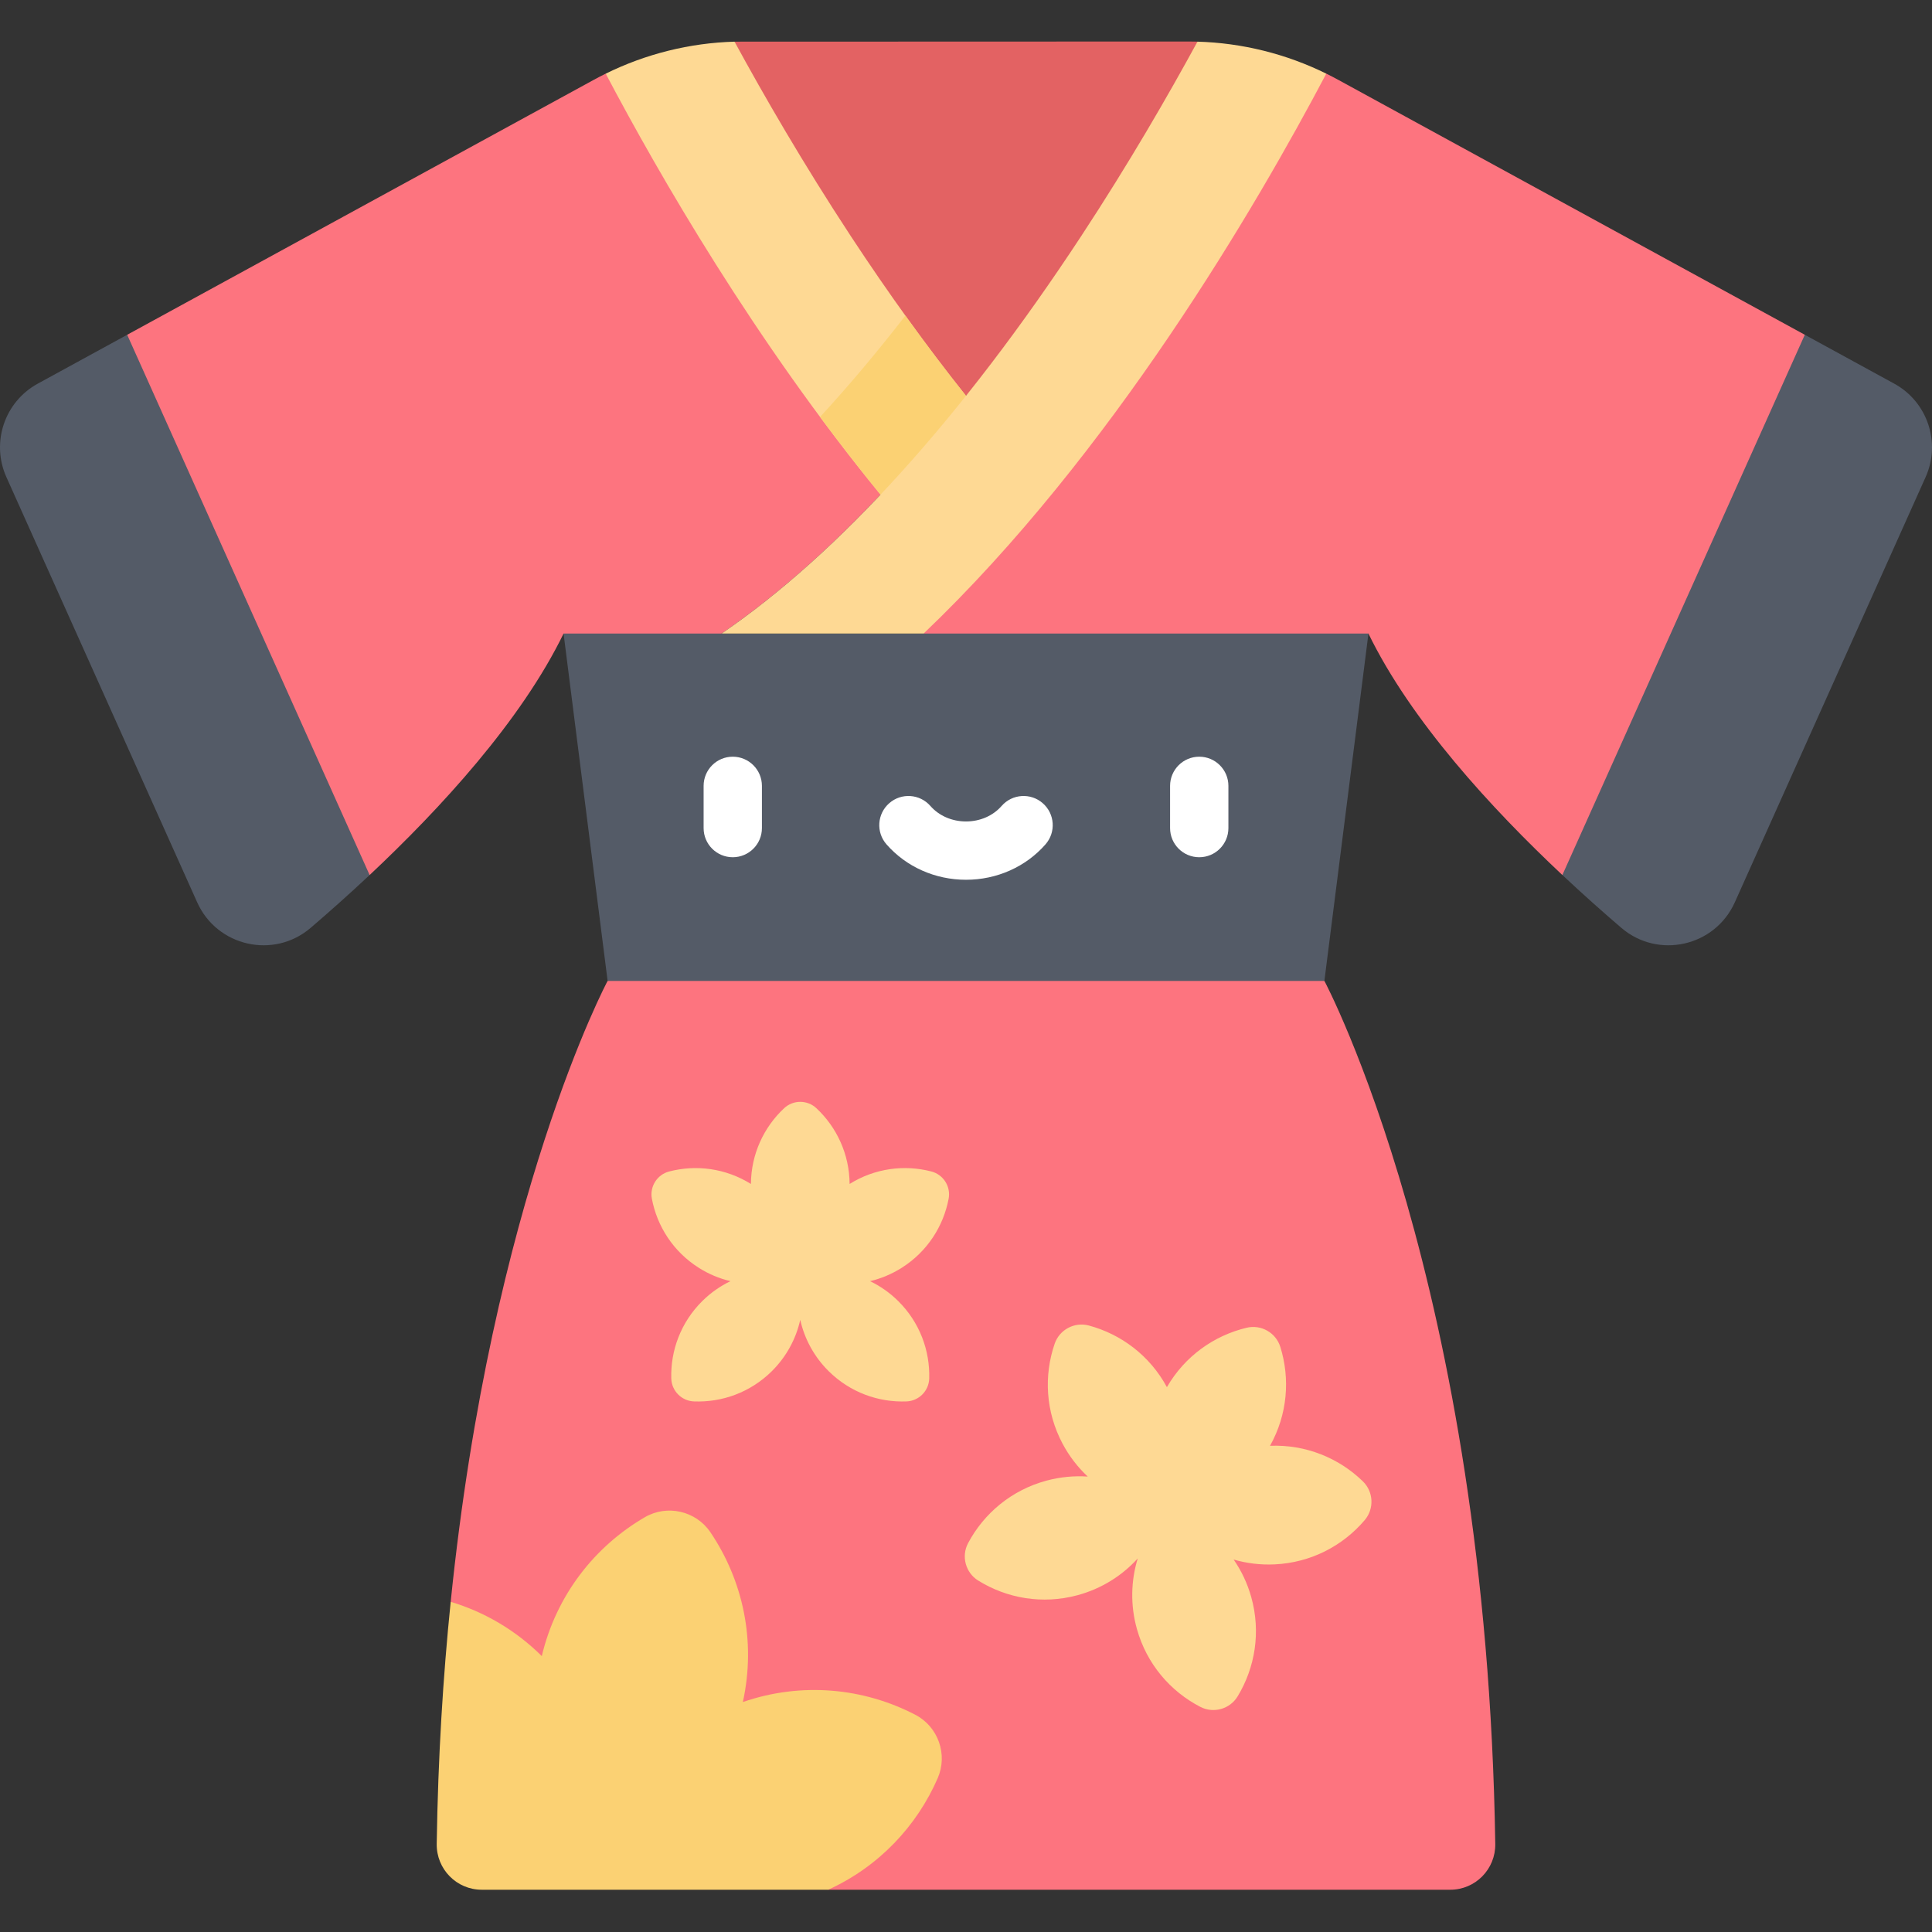 <svg height="512pt" viewBox="0 -11 512 512" width="512pt" xmlns="http://www.w3.org/2000/svg"><rect x="0" y="-11" width="512" height="512" fill="#333333" stroke="none"/><path d="m317.34.039-.375-.012c-.664-.016-1.324-.027-1.988-.027l-120.316.039 13.602 54.406 47.738 39.445 46.926-38.762zm0 0" fill="#e36263"/><path d="m88.496 117.996-54.793-40.277-23.68 12.945c-8.82 4.812-12.445 15.609-8.332 24.77l50.566 112.695c5.262 11.711 20.305 15.113 30.059 6.77 4.758-4.074 10.078-8.793 15.637-14.004zm0 0" fill="#545b67"/><path d="m208.262 54.445-47.738-45.93c-1.039.512-2.07 1.039-3.09 1.598l-123.73 67.605 64.25 143.176c18.75-17.609 40.164-40.883 51.398-63.996l23.504 15.879 18.375-15.879c13.801-9.426 27.918-21.781 42.117-36.816zm0 0" fill="#fd747f"/><path d="m423.504 117.996 54.793-40.277 23.68 12.945c8.82 4.812 12.445 15.609 8.332 24.77l-50.566 112.695c-5.262 11.711-20.305 15.113-30.059 6.77-4.758-4.074-10.078-8.793-15.637-14.004zm0 0" fill="#545b67"/><path d="m354.566 10.113c-1.016-.559-2.051-1.086-3.09-1.598l-22.539 13.531-84.168 115.234v19.617l55.965 18.312 61.914-18.312c11.234 23.113 32.648 46.387 51.395 63.996l64.25-143.176zm0 0" fill="#fd747f"/><path d="m350.98 248.953-94.98-34.535-94.98 34.535s-30.68 57.434-41.582 164.551l100.047 76.297h164.848c6.676 0 12.035-5.477 11.93-12.148-2.262-148.172-45.281-228.699-45.281-228.699zm0 0" fill="#fd747f"/><path d="m149.352 156.898 11.672 92.055h189.953l11.676-92.055zm0 0" fill="#545b67"/><g fill="#fff"><path d="m194.188 216.176c-4.266 0-7.723-3.457-7.723-7.727v-11.188c0-4.266 3.457-7.727 7.723-7.727 4.27 0 7.727 3.461 7.727 7.727v11.188c0 4.27-3.457 7.727-7.727 7.727zm0 0"/><path d="m317.812 216.176c-4.27 0-7.727-3.457-7.727-7.727v-11.188c0-4.266 3.457-7.727 7.727-7.727 4.266 0 7.727 3.461 7.727 7.727v11.188c0 4.27-3.461 7.727-7.727 7.727zm0 0"/><path d="m256 222.148c-8.176 0-15.855-3.426-21.074-9.391-2.809-3.215-2.48-8.094.734-10.902 3.211-2.809 8.094-2.48 10.902.73 2.281 2.609 5.723 4.109 9.438 4.109 3.719 0 7.156-1.496 9.438-4.109 2.809-3.211 7.691-3.539 10.902-.73 3.215 2.809 3.543 7.688.734 10.902-5.219 5.965-12.898 9.391-21.074 9.391zm0 0"/></g><path d="m225.488 51.602c-12.629-19.223-23.082-37.324-30.828-51.562-11.863.34-23.504 3.234-34.137 8.48 14.039 26.625 39.551 70.961 72.824 111.566h22.652v-26.195c-10.219-12.809-20.414-26.926-30.512-42.289zm0 0" fill="#fed994"/><path d="m233.348 120.086h22.652v-26.195c-5.363-6.723-10.719-13.812-16.059-21.246-7.551 9.742-15.109 18.711-22.617 26.852 5.117 6.898 10.457 13.797 16.023 20.59zm0 0" fill="#fbd173"/><path d="m244.77 156.898c49.828-47.523 88.219-113.312 106.707-148.383-10.633-5.242-22.273-8.137-34.137-8.477-7.746 14.234-18.199 32.34-30.828 51.559-31.613 48.117-64.238 84.098-95.281 105.301zm0 0" fill="#fed994"/><path d="m361.672 391.832c2.547-3 2.336-7.496-.48-10.242-6.34-6.172-15.098-9.82-24.621-9.438 4.652-8.316 5.359-17.781 2.723-26.223-1.172-3.754-5.082-5.977-8.906-5.066-8.605 2.051-16.375 7.496-21.148 15.746-4.535-8.379-12.152-14.043-20.695-16.336-3.801-1.016-7.77 1.102-9.047 4.824-2.898 8.438-2.426 18.008 2.098 26.504 1.777 3.344 4.051 6.258 6.668 8.707-3.578-.242-7.258.09-10.914 1.07-9.297 2.5-16.609 8.691-20.797 16.57-1.848 3.477-.676 7.824 2.664 9.906 7.574 4.715 17.004 6.402 26.301 3.902 6.395-1.719 11.844-5.188 15.988-9.746-1.797 5.891-1.996 12.348-.203 18.723 2.602 9.266 8.875 16.512 16.801 20.609 3.496 1.809 7.832.59 9.875-2.777 4.633-7.625 6.211-17.074 3.609-26.34-1.023-3.648-2.621-6.98-4.66-9.93 3.445 1 7.109 1.461 10.895 1.281 9.617-.457 18.082-4.941 23.852-11.746zm0 0" fill="#fed994"/><path d="m251.402 306.664c.605-3.215-1.395-6.379-4.562-7.207-7.121-1.855-14.957-.891-21.684 3.301-.059-7.926-3.438-15.062-8.816-20.082-2.391-2.234-6.137-2.234-8.523 0-5.383 5.02-8.762 12.156-8.816 20.086-6.73-4.195-14.566-5.16-21.688-3.301-3.168.824-5.164 3.992-4.559 7.207 1.375 7.293 5.652 14.02 12.418 18.305 2.66 1.688 5.5 2.859 8.402 3.551-2.688 1.297-5.211 3.047-7.453 5.266-5.691 5.633-8.438 13.113-8.223 20.535.094 3.273 2.727 5.938 6 6.066 7.418.297 14.93-2.363 20.625-7.992 3.914-3.875 6.43-8.625 7.551-13.625 1.125 5 3.637 9.75 7.555 13.621 5.695 5.633 13.207 8.289 20.625 7.996 3.273-.133 5.906-2.797 6-6.07.211-7.418-2.531-14.902-8.227-20.535-2.238-2.215-4.766-3.965-7.453-5.262 2.902-.695 5.746-1.867 8.406-3.551 6.766-4.289 11.043-11.012 12.422-18.309zm0 0" fill="#fed994"/><path d="m242.57 443.434c-13.645-7.098-30.051-8.781-45.707-3.375 3.57-16.172.012-32.277-8.613-45.016-3.824-5.648-11.457-7.398-17.359-3.965-13.293 7.73-23.496 20.691-27.309 36.805-6.992-6.941-15.316-11.738-24.145-14.383-2.016 19.711-3.352 41.117-3.703 64.148-.102 6.676 5.258 12.152 11.934 12.152h91.816c13.379-6.098 23.465-16.824 29.016-29.562 2.734-6.273.137-13.645-5.93-16.805zm0 0" fill="#fbd173"/></svg>